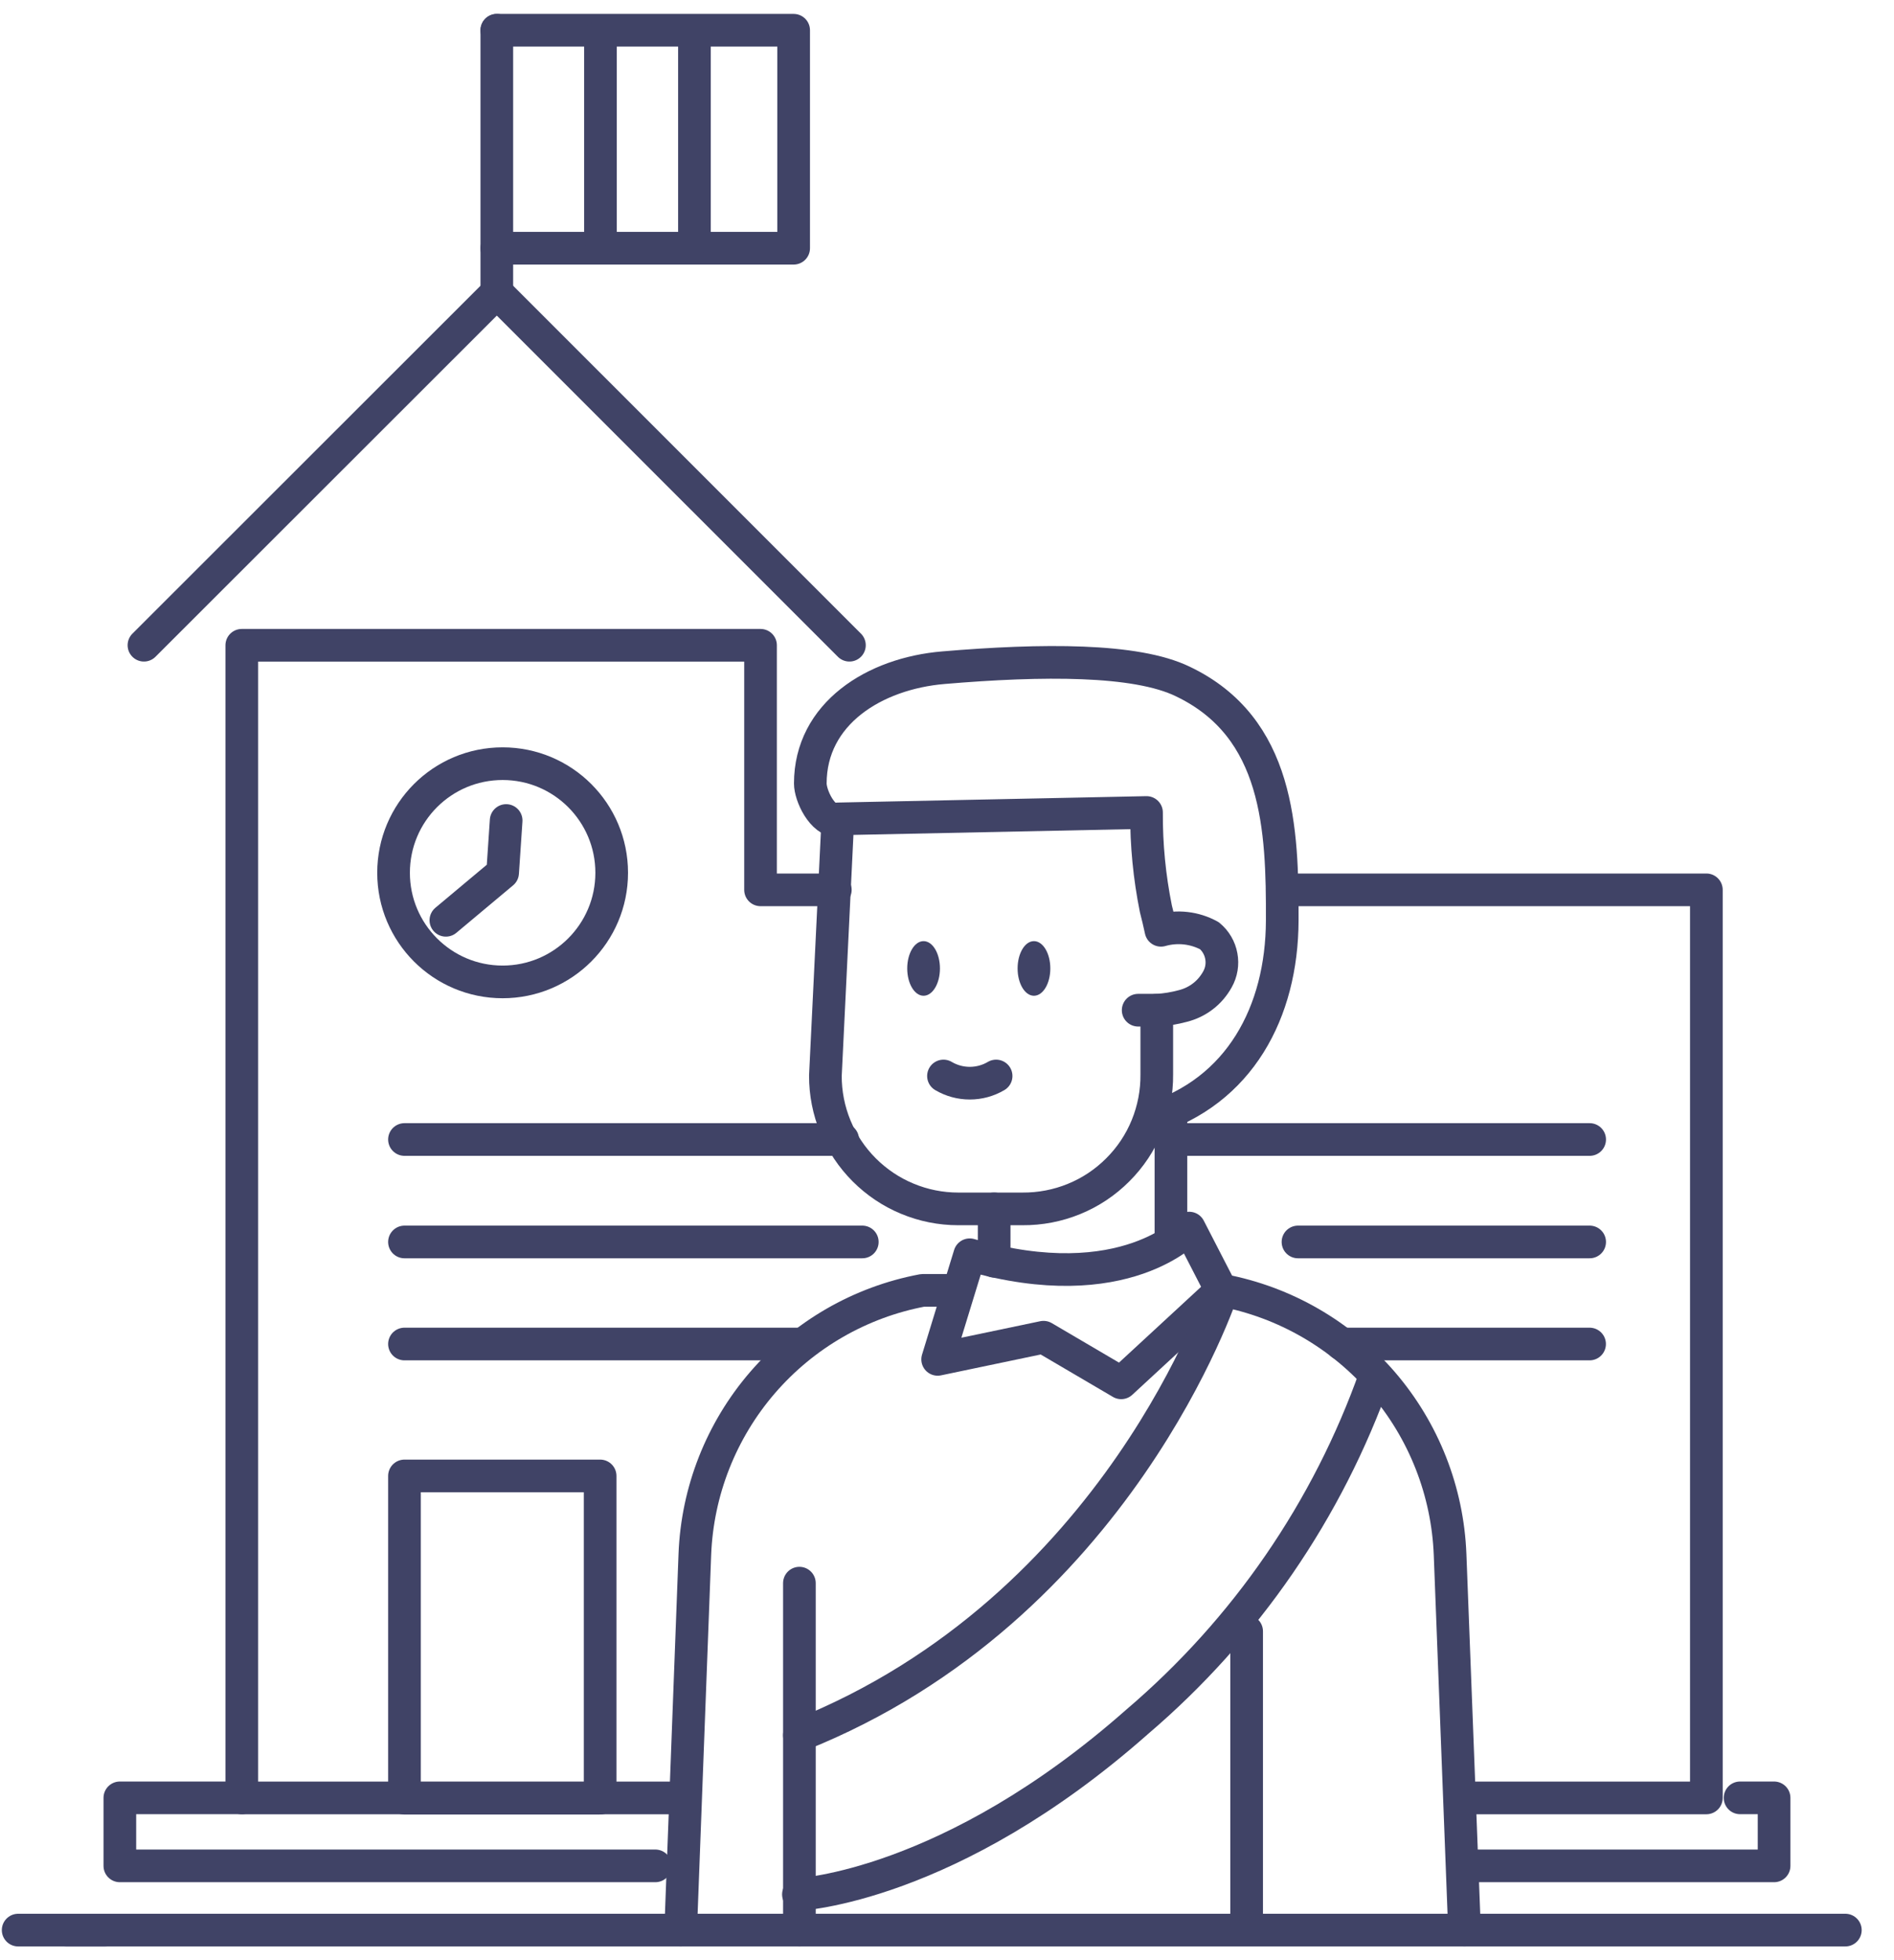 <svg width="29" height="30" viewBox="0 0 29 30" fill="none" xmlns="http://www.w3.org/2000/svg">
<path d="M1.619 29.54H0.278" stroke="#404366" stroke-width="0.5" stroke-linecap="round" stroke-linejoin="round"/>
<path d="M14.141 15.24C14.28 15.24 14.392 15.053 14.392 14.822C14.392 14.591 14.28 14.404 14.141 14.404C14.003 14.404 13.891 14.591 13.891 14.822C13.891 15.053 14.003 15.24 14.141 15.24Z" fill="#404366"/>
<path d="M15.831 15.24C15.97 15.24 16.082 15.053 16.082 14.822C16.082 14.591 15.97 14.404 15.831 14.404C15.693 14.404 15.581 14.591 15.581 14.822C15.581 15.053 15.693 15.24 15.831 15.24Z" fill="#404366"/>
<path d="M18.641 14.989C18.585 15.09 18.51 15.179 18.418 15.249C18.327 15.319 18.222 15.369 18.11 15.397C17.98 15.432 17.847 15.454 17.712 15.461V16.443C17.715 16.714 17.663 16.983 17.561 17.234C17.459 17.485 17.307 17.713 17.115 17.904C16.924 18.096 16.696 18.248 16.445 18.35C16.194 18.453 15.925 18.504 15.654 18.502H14.671C14.404 18.502 14.139 18.449 13.892 18.346C13.645 18.244 13.421 18.093 13.232 17.904C13.043 17.715 12.893 17.49 12.791 17.243C12.689 16.995 12.637 16.73 12.638 16.463L12.829 12.533L17.555 12.435C17.552 12.929 17.6 13.423 17.698 13.908C17.727 14.016 17.752 14.129 17.776 14.238C18.025 14.167 18.291 14.197 18.518 14.321C18.613 14.4 18.678 14.511 18.7 14.633C18.723 14.755 18.702 14.881 18.641 14.989Z" stroke="#404366" stroke-width="0.5" stroke-linecap="round" stroke-linejoin="round"/>
<path d="M12.844 12.572C12.584 12.572 12.407 12.169 12.407 11.992C12.407 10.921 13.389 10.307 14.446 10.219C15.959 10.091 17.393 10.082 18.11 10.43C19.584 11.133 19.638 12.69 19.633 14.09C19.628 15.49 18.98 16.708 17.619 17.126" stroke="#404366" stroke-width="0.5" stroke-linecap="round" stroke-linejoin="round"/>
<path d="M17.427 15.461H17.713" stroke="#404366" stroke-width="0.5" stroke-linecap="round" stroke-linejoin="round"/>
<path d="M14.848 19.204L14.357 20.805L15.978 20.466L17.167 21.164L18.7 19.749L18.209 18.796C18.209 18.796 17.231 19.891 14.848 19.204Z" stroke="#404366" stroke-width="0.5" stroke-linecap="round" stroke-linejoin="round"/>
<path d="M15.222 19.303V18.502" stroke="#404366" stroke-width="0.5" stroke-linecap="round" stroke-linejoin="round"/>
<path d="M17.929 19.007V17.003" stroke="#404366" stroke-width="0.5" stroke-linecap="round" stroke-linejoin="round"/>
<path d="M22.424 29.54L22.203 23.792C22.165 22.823 21.8 21.896 21.168 21.162C20.535 20.428 19.672 19.93 18.72 19.749C18.72 19.749 17.128 24.612 12.24 26.558" stroke="#404366" stroke-width="0.5" stroke-linecap="round" stroke-linejoin="round"/>
<path d="M14.618 19.749H14.127C13.173 19.928 12.309 20.426 11.675 21.161C11.042 21.895 10.676 22.823 10.639 23.792L10.422 29.54" stroke="#404366" stroke-width="0.5" stroke-linecap="round" stroke-linejoin="round"/>
<path d="M12.24 24.23V29.54" stroke="#404366" stroke-width="0.5" stroke-linecap="round" stroke-linejoin="round"/>
<path d="M19.088 24.967V29.481" stroke="#404366" stroke-width="0.5" stroke-linecap="round" stroke-linejoin="round"/>
<path d="M1.005 29.54H28.255" stroke="#404366" stroke-width="0.5" stroke-linecap="round" stroke-linejoin="round"/>
<path d="M14.446 16.468C14.568 16.54 14.707 16.578 14.849 16.578C14.991 16.578 15.13 16.54 15.252 16.468" stroke="#404366" stroke-width="0.5" stroke-linecap="round" stroke-linejoin="round"/>
<path d="M21.058 21.051C20.331 23.108 19.073 24.936 17.413 26.351C14.539 28.891 12.225 28.994 12.225 28.994" stroke="#404366" stroke-width="0.5" stroke-linecap="round" stroke-linejoin="round"/>
<path d="M10.034 28.557H1.835V27.516H3.702" stroke="#404366" stroke-width="0.5" stroke-linecap="round" stroke-linejoin="round"/>
<path d="M10.398 27.517H3.702V9.876H11.645V13.619H12.79" stroke="#404366" stroke-width="0.5" stroke-linecap="round" stroke-linejoin="round"/>
<path d="M22.424 28.557H27.164V27.516H26.643" stroke="#404366" stroke-width="0.5" stroke-linecap="round" stroke-linejoin="round"/>
<path d="M19.633 13.619H26.127V18.502V27.517H22.423" stroke="#404366" stroke-width="0.5" stroke-linecap="round" stroke-linejoin="round"/>
<path d="M7.696 15.028C8.618 15.028 9.366 14.28 9.366 13.358C9.366 12.435 8.618 11.688 7.696 11.688C6.773 11.688 6.026 12.435 6.026 13.358C6.026 14.28 6.773 15.028 7.696 15.028Z" stroke="#404366" stroke-width="0.5" stroke-linecap="round" stroke-linejoin="round"/>
<path d="M2.204 9.875L7.607 4.477L13.006 9.875" stroke="#404366" stroke-width="0.5" stroke-linecap="round" stroke-linejoin="round"/>
<path d="M7.607 4.476V0.463" stroke="#404366" stroke-width="0.5" stroke-linecap="round" stroke-linejoin="round"/>
<path d="M7.607 0.463H12.152V3.799H7.607" stroke="#404366" stroke-width="0.5" stroke-linecap="round" stroke-linejoin="round"/>
<path d="M9.194 0.552V3.657" stroke="#404366" stroke-width="0.5" stroke-linecap="round" stroke-linejoin="round"/>
<path d="M10.633 0.552V3.657" stroke="#404366" stroke-width="0.5" stroke-linecap="round" stroke-linejoin="round"/>
<path d="M7.75 12.558L7.696 13.358L6.827 14.085" stroke="#404366" stroke-width="0.5" stroke-linecap="round" stroke-linejoin="round"/>
<path d="M9.189 22.589H6.193V27.521H9.189V22.589Z" stroke="#404366" stroke-width="0.5" stroke-linecap="round" stroke-linejoin="round"/>
<path d="M6.193 20.57H12.279" stroke="#404366" stroke-width="0.5" stroke-linecap="round" stroke-linejoin="round"/>
<path d="M6.193 19.008H13.203" stroke="#404366" stroke-width="0.5" stroke-linecap="round" stroke-linejoin="round"/>
<path d="M6.193 17.44H12.903" stroke="#404366" stroke-width="0.5" stroke-linecap="round" stroke-linejoin="round"/>
<path d="M24.339 20.57H20.542" stroke="#404366" stroke-width="0.5" stroke-linecap="round" stroke-linejoin="round"/>
<path d="M24.34 19.008H19.874" stroke="#404366" stroke-width="0.5" stroke-linecap="round" stroke-linejoin="round"/>
<path d="M24.34 17.44H17.929" stroke="#404366" stroke-width="0.5" stroke-linecap="round" stroke-linejoin="round"/>
</svg>
